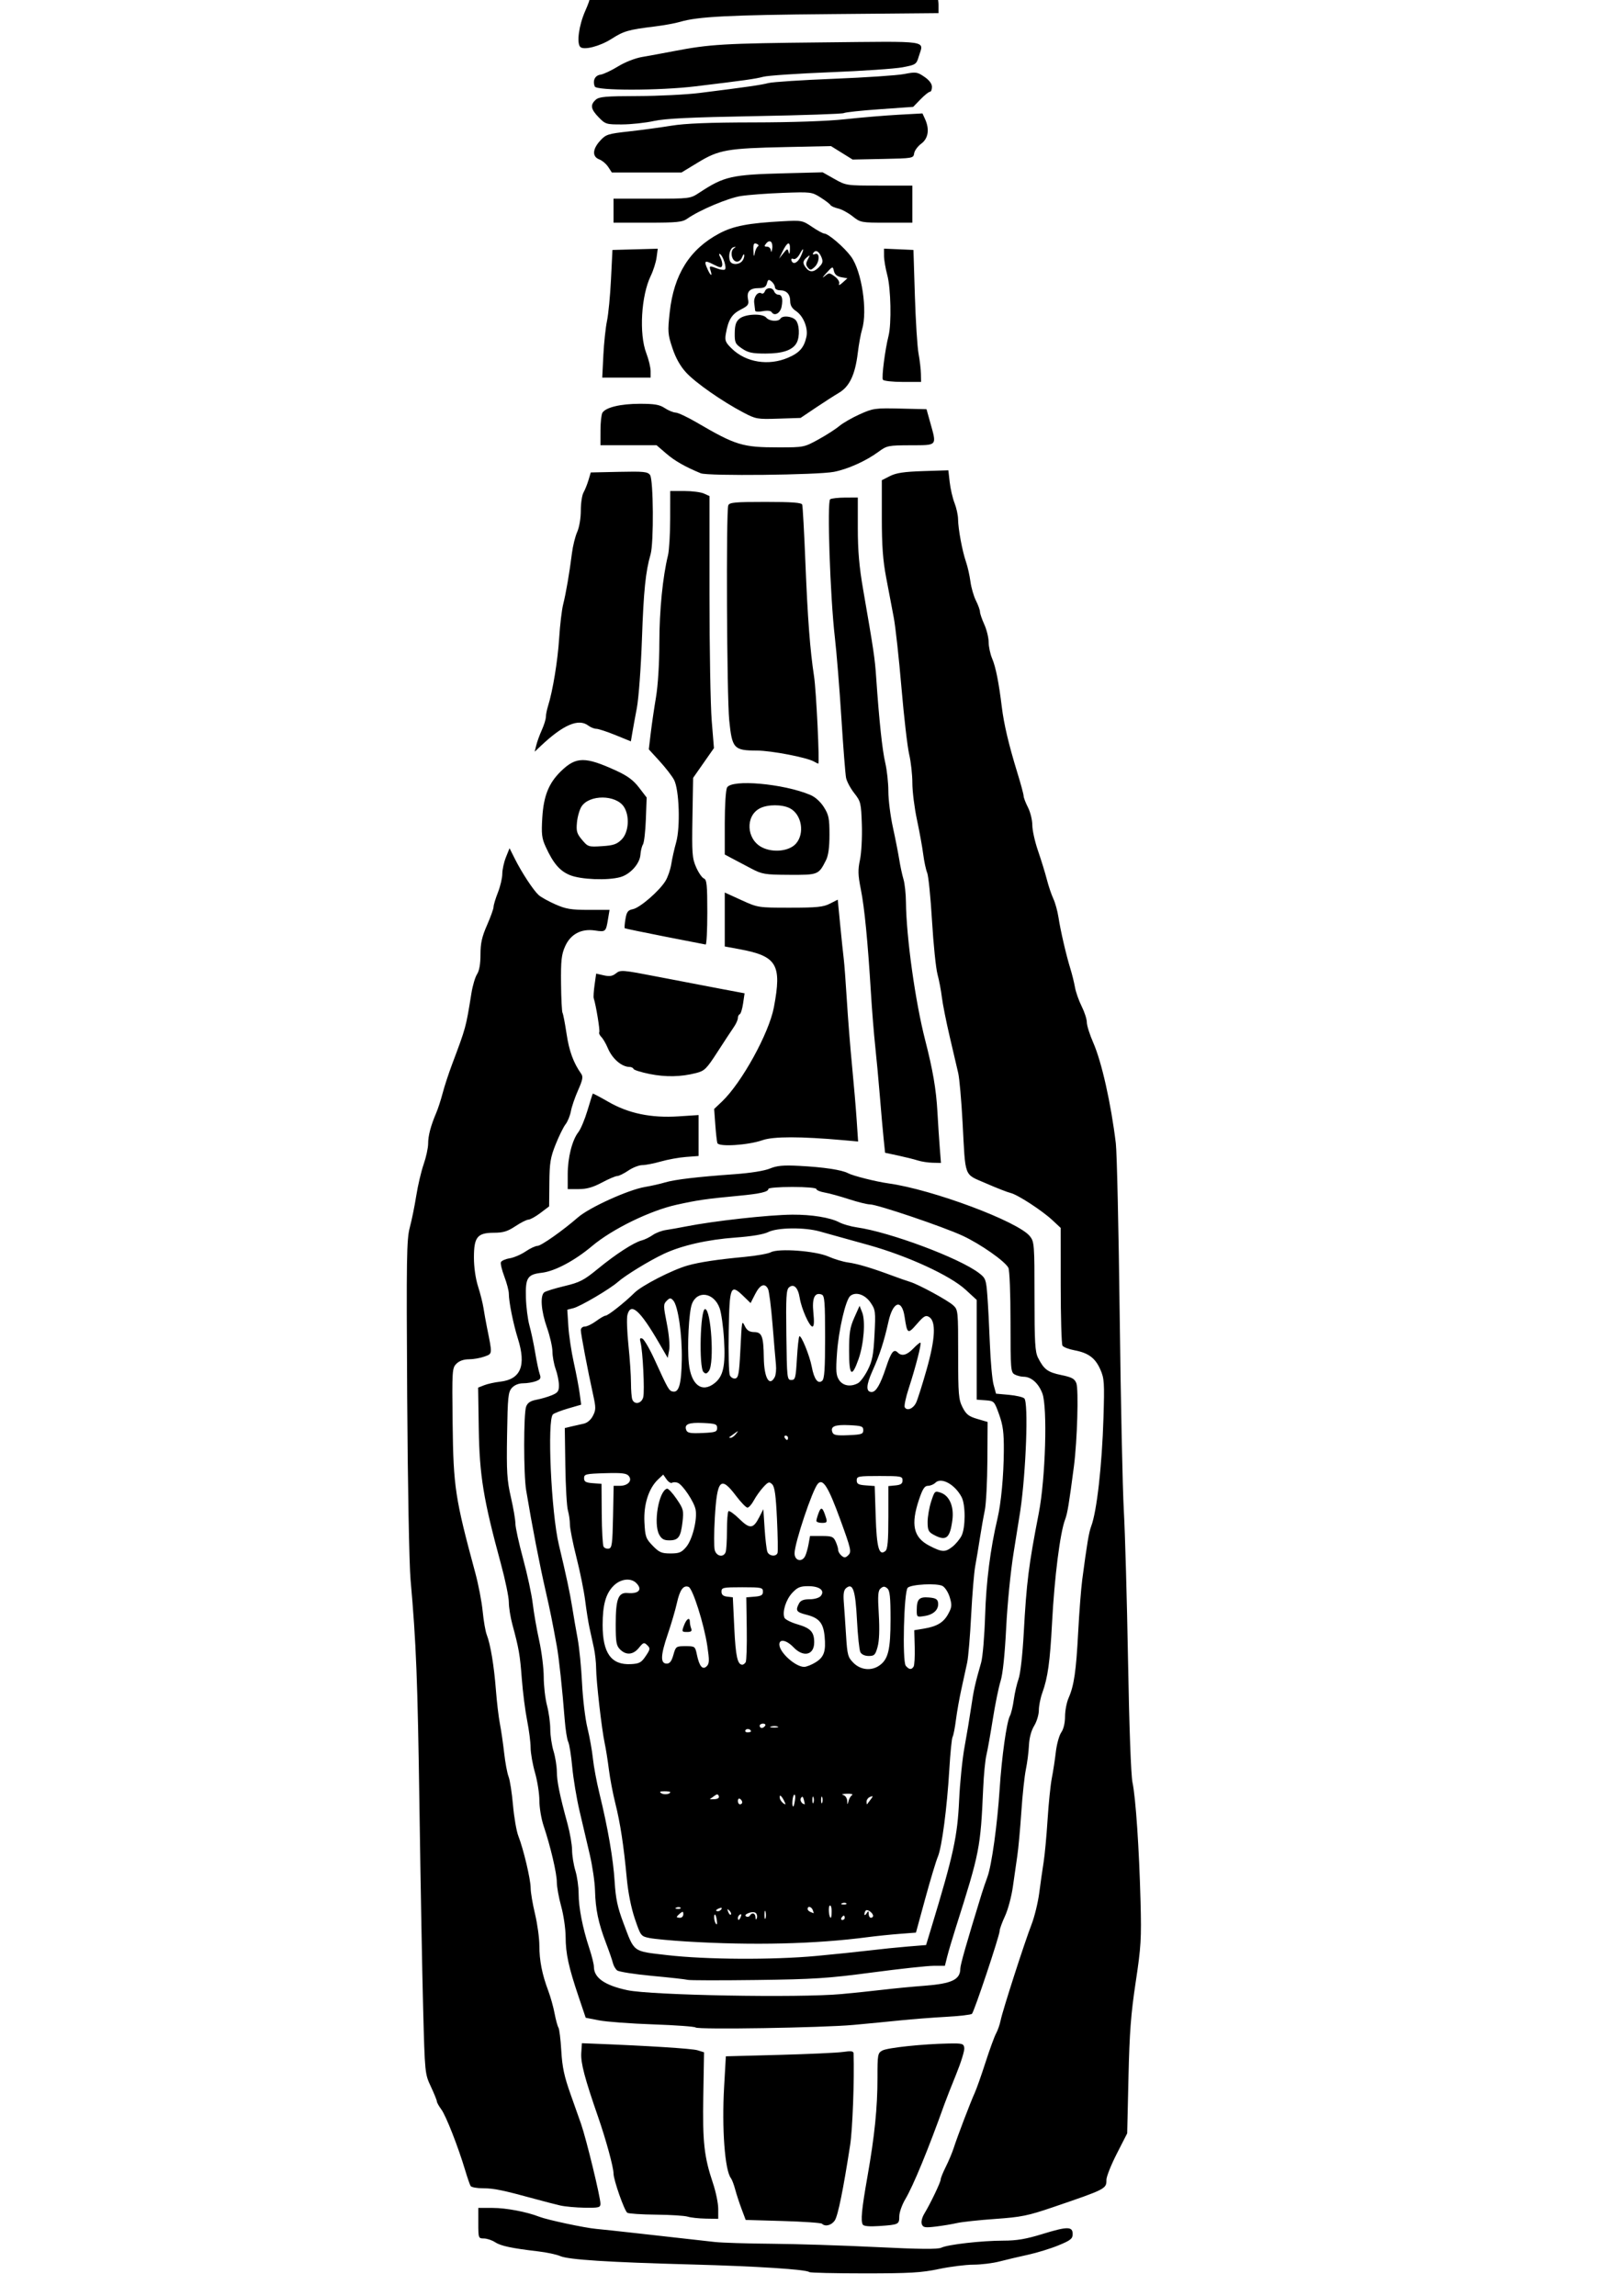 <?xml version="1.0" encoding="UTF-8" standalone="no"?>
<!-- Created with Inkscape (http://www.inkscape.org/) -->

<svg
   xmlns:dc="http://purl.org/dc/elements/1.1/"
   xmlns:cc="http://creativecommons.org/ns#"
   xmlns:rdf="http://www.w3.org/1999/02/22-rdf-syntax-ns#"
   xmlns:svg="http://www.w3.org/2000/svg"
   xmlns="http://www.w3.org/2000/svg"
   version="1.1"
   width="744.094"
   height="1052.362"
   id="svg2">
  <defs
     id="defs4" />
  <g
     id="layer1">
    <path
       d="m 371.03,1041.487 c -1.204,-1.204 -24.147,-2.691 -53.744,-3.483 -38.474,-1.03 -56.678,-2.195 -60.5,-3.872 -1.65,-0.724 -6.15,-1.686 -10,-2.137 -12.268,-1.437 -17.189,-2.485 -19.843,-4.224 -1.423,-0.932 -3.728,-1.695 -5.122,-1.695 -2.472,0 -2.535,-0.174 -2.535,-7 l 0,-7 6.606,0 c 6.169,0 15.599,1.79 21.41,4.064 3.623,1.418 20.698,5.059 25.985,5.542 2.475,0.226 10.575,1.092 18,1.925 19.218,2.156 29.622,3.322 36.42,4.081 3.256,0.364 14.956,0.728 26,0.81 11.044,0.082 32.581,0.764 47.859,1.517 20.034,0.987 28.398,1.068 30,0.29 3.015,-1.463 18.555,-3.229 28.416,-3.229 6.144,0 10.404,-0.722 17.927,-3.038 11.489,-3.537 13.878,-3.532 13.878,0.026 0,2.121 -0.959,2.883 -6.5,5.165 -3.575,1.472 -9.875,3.412 -14,4.31 -4.125,0.898 -10.005,2.287 -13.066,3.085 -3.061,0.798 -8.461,1.458 -12,1.467 -3.539,0.01 -10.665,0.909 -15.836,2 -7.92,1.671 -13.292,1.984 -34.083,1.984 -13.575,0 -24.947,-0.265 -25.271,-0.589 z m 24.554,-21.737 c -1.054,-1.706 -0.544,-7 2.136,-22.174 3.264,-18.48 4.587,-31.55 4.575,-45.215 -0.009,-10.606 0.113,-11.281 2.24,-12.438 2.363,-1.285 18.356,-2.983 30.25,-3.212 6.47,-0.125 7.023,0.029 7.309,2.035 0.17,1.193 -1.493,6.593 -3.695,12 -2.202,5.407 -4.647,11.631 -5.433,13.831 -7.39,20.679 -14.246,37.317 -17.962,43.588 -1.495,2.523 -2.718,6.025 -2.718,7.781 0,3.695 -0.262,3.82 -9.262,4.438 -4.312,0.296 -7.007,0.067 -7.44,-0.634 z m 27.042,-0.228 c -0.404,-1.052 0.077,-3.044 1.174,-4.864 2.869,-4.76 7.486,-14.425 7.486,-15.673 0,-0.615 1.059,-3.227 2.353,-5.803 1.294,-2.576 2.926,-6.467 3.625,-8.645 1.667,-5.189 7.733,-21.083 9.609,-25.175 0.81,-1.768 3.036,-8.068 4.947,-14 1.911,-5.932 4.095,-11.911 4.855,-13.286 0.759,-1.375 1.699,-4.075 2.088,-6 0.92,-4.552 10.938,-35.636 14.156,-43.925 1.372,-3.534 2.966,-10.059 3.542,-14.5 0.576,-4.441 1.479,-10.775 2.006,-14.075 0.527,-3.3 1.344,-12.075 1.814,-19.5 0.471,-7.425 1.345,-15.975 1.943,-19 0.598,-3.025 1.426,-8.425 1.841,-12 0.415,-3.575 1.535,-7.613 2.488,-8.973 1.061,-1.514 1.733,-4.337 1.733,-7.282 0,-2.645 0.737,-6.483 1.638,-8.527 2.493,-5.659 3.44,-12.172 4.391,-30.218 0.478,-9.075 1.315,-19.875 1.859,-24 2.177,-16.503 3.054,-21.718 4.127,-24.539 2.552,-6.713 4.935,-27.823 5.604,-49.636 0.495,-16.156 0.371,-18.061 -1.445,-22.166 -2.332,-5.273 -5.48,-7.601 -11.898,-8.8 -2.566,-0.479 -5.02,-1.431 -5.455,-2.115 -0.434,-0.684 -0.797,-13.108 -0.805,-27.609 l -0.015,-26.365 -3.75,-3.501 c -4.794,-4.475 -16.015,-11.77 -19.255,-12.518 -1.372,-0.316 -6.432,-2.298 -11.244,-4.403 -10.303,-4.507 -9.338,-1.991 -10.735,-28.007 -0.536,-9.987 -1.43,-20.112 -1.986,-22.5 -0.556,-2.388 -2.326,-9.966 -3.933,-16.841 -1.607,-6.875 -3.216,-14.975 -3.576,-18 -0.36,-3.025 -1.26,-7.75 -2.001,-10.5 -0.74,-2.75 -1.869,-13.775 -2.509,-24.5 -0.64,-10.725 -1.636,-20.625 -2.214,-22 -0.578,-1.375 -1.396,-5.2 -1.82,-8.5 -0.423,-3.3 -1.716,-10.431 -2.873,-15.847 -1.157,-5.416 -2.104,-12.973 -2.104,-16.794 0,-3.821 -0.657,-9.74 -1.461,-13.153 -0.804,-3.413 -2.399,-17.211 -3.546,-30.662 -1.147,-13.451 -2.728,-27.851 -3.513,-32 -0.786,-4.149 -2.34,-12.334 -3.454,-18.189 -1.54,-8.091 -2.026,-14.744 -2.026,-27.73 l 0,-17.085 3.75,-1.902 c 2.862,-1.452 6.472,-1.989 15.25,-2.27 l 11.5,-0.368 0.629,5.5 c 0.346,3.025 1.339,7.3 2.206,9.5 0.867,2.2 1.597,5.548 1.621,7.44 0.058,4.536 1.923,14.554 3.642,19.56 0.755,2.2 1.669,6.25 2.029,9 0.361,2.75 1.492,6.67 2.514,8.71 1.022,2.041 1.858,4.354 1.858,5.141 0,0.787 0.89,3.392 1.978,5.79 1.088,2.398 1.988,6.061 2,8.141 0.012,2.08 0.735,5.455 1.606,7.5 1.636,3.838 3.051,10.934 4.43,22.218 0.968,7.915 3.209,17.398 7.089,30 1.609,5.225 2.919,10.08 2.911,10.79 -0.008,0.709 0.885,3.054 1.985,5.21 1.1,2.156 2,5.817 2,8.135 0,2.318 1.178,7.623 2.617,11.79 1.44,4.166 3.253,10.05 4.03,13.075 0.777,3.025 2.12,7.015 2.985,8.866 0.865,1.851 1.925,5.676 2.356,8.5 0.94,6.153 3.551,17.422 5.476,23.634 0.767,2.475 1.712,6.3 2.101,8.5 0.389,2.2 1.771,6.123 3.071,8.717 1.3,2.594 2.364,5.894 2.364,7.332 0,1.439 1.317,5.616 2.926,9.283 3.874,8.827 8.133,27.799 10.365,46.168 0.501,4.125 1.3,39.675 1.776,79 0.476,39.325 1.328,79.6 1.894,89.5 0.566,9.9 1.432,40.725 1.924,68.5 0.544,30.746 1.346,52.651 2.049,56 1.483,7.063 3.056,30.324 3.685,54.514 0.446,17.145 0.227,20.783 -2.224,37 -2.186,14.463 -2.834,23.01 -3.307,43.642 l -0.589,25.656 -4.77,9.344 c -2.624,5.139 -4.761,10.527 -4.75,11.972 0.032,4.121 -0.252,4.267 -24.48,12.527 -11.507,3.923 -14.55,4.542 -26.5,5.386 -7.425,0.524 -15.3,1.371 -17.5,1.88 -2.2,0.51 -6.582,1.237 -9.738,1.617 -4.964,0.597 -5.83,0.45 -6.422,-1.092 z m -45.757,-0.195 c -0.412,-0.412 -8.455,-0.975 -17.872,-1.25 l -17.122,-0.5 -1.878,-5 c -1.033,-2.75 -2.356,-6.8 -2.941,-9 -0.585,-2.2 -1.468,-4.521 -1.962,-5.157 -2.774,-3.571 -4.199,-22.753 -3.108,-41.843 l 0.8,-14 24.5,-0.653 c 13.475,-0.359 26.637,-0.967 29.25,-1.351 3.657,-0.537 4.76,-0.387 4.795,0.653 0.4,11.933 -0.454,34.853 -1.567,42.056 -3.142,20.328 -5.576,32.295 -7.014,34.49 -1.483,2.263 -4.401,3.034 -5.881,1.555 z m -61.583,-3.25 c -1.375,-0.44 -7.9,-0.852 -14.5,-0.916 -6.6,-0.063 -12.53,-0.452 -13.178,-0.864 -1.33,-0.846 -6.322,-15.048 -6.322,-17.987 0,-2.822 -3.44,-15.46 -7.004,-25.734 -6.234,-17.968 -8.082,-24.968 -7.788,-29.5 l 0.292,-4.5 5,0.193 c 24.918,0.96 45.523,2.263 48,3.036 l 3,0.936 -0.342,19.917 c -0.367,21.361 0.364,27.973 4.429,40.083 1.327,3.953 2.413,9.245 2.413,11.761 l 0,4.574 -5.75,-0.1 c -3.163,-0.055 -6.875,-0.46 -8.25,-0.9 z m -58.5,-5.136 c -2.2,-0.511 -7.15,-1.791 -11,-2.843 -15.338,-4.193 -19.337,-5.021 -24.257,-5.021 -2.819,0 -5.413,-0.466 -5.765,-1.035 -0.352,-0.569 -1.477,-3.832 -2.501,-7.25 -3.239,-10.813 -8.79,-24.97 -10.922,-27.854 -1.131,-1.529 -2.056,-3.195 -2.056,-3.7 0,-0.506 -1.238,-3.562 -2.75,-6.79 -2.739,-5.847 -2.753,-5.994 -3.54,-35.871 -0.435,-16.5 -1.192,-57.9 -1.683,-92 -0.846,-58.787 -1.496,-75.408 -4.086,-104.5 -0.628,-7.05 -1.302,-43.629 -1.546,-83.899 -0.387,-63.687 -0.258,-72.058 1.194,-77.5 0.895,-3.355 2.232,-9.926 2.97,-14.601 0.738,-4.675 2.264,-11.158 3.392,-14.407 1.127,-3.249 2.05,-7.492 2.05,-9.429 0,-3.673 1.198,-8.221 3.732,-14.164 0.821,-1.925 2.136,-5.975 2.924,-9 0.787,-3.025 2.698,-8.875 4.246,-13 6.507,-17.343 6.368,-16.834 8.948,-32.826 0.561,-3.479 1.725,-7.401 2.586,-8.715 1.022,-1.56 1.565,-4.686 1.565,-9.006 0,-5.167 0.657,-8.116 3,-13.453 1.65,-3.759 3,-7.531 3,-8.381 0,-0.85 0.9,-3.829 2,-6.619 1.1,-2.791 2,-6.623 2,-8.517 0,-1.894 0.748,-5.313 1.663,-7.599 l 1.663,-4.156 2.447,4.886 c 3.155,6.3 8.485,14.415 10.901,16.596 1.041,0.94 4.479,2.853 7.638,4.25 4.845,2.143 7.241,2.541 15.304,2.541 l 9.559,0 -0.703,4.25 c -0.964,5.828 -1.083,5.931 -5.955,5.2 -6.344,-0.951 -11.237,1.661 -13.749,7.339 -1.638,3.703 -1.94,6.499 -1.831,16.973 0.071,6.897 0.375,12.936 0.675,13.42 0.3,0.485 1.141,4.85 1.87,9.701 1.185,7.885 3.163,13.271 6.71,18.267 0.936,1.318 0.648,2.825 -1.435,7.5 -1.433,3.218 -2.916,7.542 -3.295,9.609 -0.379,2.067 -1.48,4.767 -2.447,6 -0.967,1.233 -3.013,5.381 -4.547,9.219 -2.407,6.024 -2.802,8.445 -2.889,17.704 l -0.101,10.726 -3.989,3.018 c -2.194,1.66 -4.664,3.032 -5.489,3.05 -0.825,0.018 -3.525,1.378 -6,3.024 -3.562,2.368 -5.594,2.992 -9.75,2.996 -7.681,0.006 -9.25,1.93 -9.25,11.339 0,4.43 0.747,9.678 1.886,13.25 1.037,3.253 2.16,7.715 2.496,9.915 0.335,2.2 1.063,6.25 1.618,9 2.505,12.416 2.553,11.898 -1.221,13.263 -1.881,0.68 -5.076,1.237 -7.1,1.237 -2.365,0 -4.405,0.726 -5.712,2.033 -1.953,1.953 -2.021,3.02 -1.733,27.25 0.348,29.286 1.116,34.347 10.416,68.717 1.414,5.225 2.924,13.1 3.356,17.5 0.432,4.4 1.273,9.243 1.87,10.763 1.695,4.316 3.354,14.307 4.191,25.237 0.421,5.5 1.245,12.475 1.831,15.5 0.586,3.025 1.47,9.1 1.965,13.5 0.495,4.4 1.406,9.274 2.025,10.83 0.619,1.557 1.527,7.407 2.017,13 0.491,5.593 1.595,11.97 2.454,14.17 2.375,6.082 5.642,19.896 5.642,23.853 0,1.936 0.897,7.261 1.993,11.833 1.096,4.572 1.996,11.119 2,14.549 0.008,6.895 1.251,13.195 4.097,20.764 1.034,2.75 2.332,7.397 2.884,10.327 0.552,2.93 1.347,5.855 1.765,6.5 0.419,0.645 1.009,5.448 1.313,10.673 0.435,7.49 1.342,11.721 4.29,20 2.056,5.775 4.205,11.85 4.776,13.5 2.42,6.992 8.883,33.575 8.883,36.537 0,1.78 -0.677,1.954 -7.25,1.86 -3.987,-0.057 -9.05,-0.522 -11.25,-1.033 z m 62.118,-81.579 c -0.424,-0.424 -9.174,-1.062 -19.444,-1.418 -10.271,-0.356 -21.432,-1.185 -24.803,-1.843 l -6.129,-1.196 -3.261,-9.664 c -4.593,-13.611 -5.905,-19.664 -5.945,-27.427 -0.02,-3.719 -0.936,-10.01 -2.036,-13.98 -1.1,-3.969 -2,-8.951 -2,-11.071 0,-4.09 -2.893,-16.417 -6.079,-25.905 -1.056,-3.145 -1.921,-8.322 -1.921,-11.503 0,-3.182 -0.9,-8.932 -2,-12.778 -1.1,-3.846 -2.009,-9.02 -2.02,-11.497 -0.011,-2.477 -0.735,-8.103 -1.609,-12.503 -0.874,-4.4 -1.963,-12.95 -2.421,-19 -0.835,-11.032 -1.333,-13.902 -4.333,-24.96 -0.889,-3.278 -1.617,-7.858 -1.617,-10.177 0,-2.319 -1.63,-10.212 -3.622,-17.54 -8.047,-29.6 -9.829,-40.479 -10.168,-62.082 l -0.294,-18.759 2.792,-1.104 c 1.536,-0.607 4.817,-1.333 7.292,-1.613 9.492,-1.073 12.061,-7.338 8.126,-19.821 -2.083,-6.609 -4.126,-16.76 -4.127,-20.504 -2.8e-4,-1.342 -0.923,-4.868 -2.051,-7.835 -1.128,-2.967 -1.842,-5.94 -1.587,-6.605 0.255,-0.665 2.055,-1.468 3.999,-1.783 1.944,-0.316 5.238,-1.731 7.319,-3.145 2.081,-1.414 4.556,-2.571 5.499,-2.571 1.628,0 11.645,-7.06 18.488,-13.03 5.253,-4.583 23.167,-12.706 30.833,-13.982 2.75,-0.458 6.8,-1.37 9,-2.028 4.567,-1.365 14.691,-2.569 32,-3.806 7.22,-0.516 13.655,-1.542 16.156,-2.577 3.279,-1.357 6.127,-1.618 13.5,-1.241 11.085,0.568 19.581,1.845 22.344,3.358 2.171,1.189 12.875,3.889 18.5,4.667 20.221,2.794 59.614,17.518 64.922,24.266 1.978,2.514 2.078,3.844 2.078,27.557 0,20.987 0.255,25.419 1.621,28.115 2.712,5.356 4.427,6.632 10.636,7.914 4.887,1.009 6.138,1.688 6.933,3.759 1.094,2.848 0.408,26.371 -1.109,38.027 -2.219,17.055 -2.976,21.641 -4.023,24.371 -2.337,6.095 -4.918,26.512 -6.022,47.629 -0.924,17.671 -1.938,24.93 -4.452,31.876 -0.871,2.407 -1.586,6.007 -1.588,8 -0.002,1.993 -0.967,5.199 -2.144,7.124 -1.356,2.217 -2.236,5.516 -2.4,9 -0.143,3.025 -0.777,7.975 -1.408,11 -0.631,3.025 -1.569,11.8 -2.085,19.5 -0.515,7.7 -1.338,16.7 -1.828,20 -0.49,3.3 -1.406,9.693 -2.037,14.206 -0.63,4.513 -2.255,10.588 -3.611,13.5 -1.356,2.912 -2.469,5.999 -2.474,6.86 -0.013,2.145 -11.657,36.992 -12.685,37.963 -0.454,0.429 -5.775,1.049 -11.825,1.378 -6.05,0.329 -15.5,1.061 -21,1.627 -5.5,0.565 -15.175,1.5 -21.5,2.078 -14.248,1.301 -71.329,2.227 -72.382,1.174 z m 66.882,-15.315 c 5.5,-0.505 14.05,-1.398 19,-1.984 4.95,-0.586 13.5,-1.408 19,-1.827 12.594,-0.958 16.449,-2.789 16.485,-7.831 0.013,-1.812 2.867,-11.813 9.796,-34.328 0.592,-1.925 1.778,-5.4 2.634,-7.723 1.945,-5.276 4.528,-23.851 5.602,-40.277 0.965,-14.766 3.194,-30.689 4.689,-33.5 0.585,-1.1 1.397,-4.466 1.804,-7.48 0.407,-3.014 1.389,-7.289 2.182,-9.5 0.84,-2.343 1.83,-11.113 2.371,-21.02 1.27,-23.243 2.268,-31.192 6.901,-55 3.074,-15.796 4.046,-48.565 1.627,-54.897 -1.785,-4.674 -5.107,-7.603 -8.623,-7.603 -1.156,0 -2.971,-0.466 -4.035,-1.035 -1.826,-0.977 -1.934,-2.32 -1.934,-24.066 0,-13.175 -0.421,-23.817 -0.983,-24.867 -1.629,-3.044 -12.832,-10.884 -20.92,-14.641 -8.974,-4.168 -39.191,-14.39 -42.54,-14.39 -1.282,0 -5.644,-1.082 -9.694,-2.405 -4.05,-1.323 -9.051,-2.693 -11.114,-3.045 -2.062,-0.352 -3.75,-1.07 -3.75,-1.595 0,-0.548 -4.681,-0.955 -11,-0.955 -6.05,0 -11,0.398 -11,0.883 0,1.362 -3.679,2.222 -13.5,3.153 -15.189,1.44 -18.662,1.94 -28.5,4.101 -12.217,2.683 -29.532,11.126 -38.803,18.922 -8.036,6.757 -17.099,11.576 -23.084,12.275 -6.596,0.771 -7.542,2.25 -7.288,11.398 0.119,4.273 0.847,10.019 1.617,12.769 0.77,2.75 1.961,8.375 2.645,12.5 0.684,4.125 1.614,8.526 2.065,9.78 0.682,1.895 0.39,2.444 -1.731,3.25 -1.403,0.534 -4.028,0.97 -5.832,0.97 -2.062,0 -3.987,0.78 -5.185,2.102 -1.711,1.889 -1.937,4.087 -2.216,21.626 -0.269,16.885 -0.032,20.733 1.75,28.473 1.133,4.922 2.067,10.378 2.074,12.124 0.007,1.746 1.602,9.024 3.544,16.174 1.942,7.15 3.923,16.375 4.403,20.5 0.48,4.125 1.81,11.743 2.956,16.929 1.146,5.186 2.084,12.702 2.084,16.701 0,3.999 0.675,9.863 1.5,13.031 0.825,3.167 1.5,8.068 1.5,10.89 0,2.822 0.67,7.34 1.489,10.04 0.819,2.7 1.503,6.934 1.521,9.409 0.032,4.59 1.273,10.652 4.911,24 1.124,4.125 2.057,9.525 2.072,12 0.015,2.475 0.698,6.709 1.517,9.409 0.819,2.7 1.489,7.425 1.489,10.5 0,6.434 1.823,15.781 4.876,25.006 1.168,3.528 2.124,7.366 2.124,8.527 0,5.063 4.925,8.52 15.305,10.742 10.999,2.355 78.603,3.583 98.195,1.785 z m -70.5,-6.514 c -0.825,-0.246 -8.127,-1.06 -16.226,-1.809 -8.099,-0.749 -15.362,-1.89 -16.139,-2.535 -0.777,-0.645 -1.646,-2.171 -1.931,-3.392 -0.285,-1.221 -1.72,-5.369 -3.188,-9.219 -3.471,-9.1 -4.782,-15.387 -5.006,-24 -0.1,-3.85 -1.185,-11.275 -2.411,-16.5 -1.226,-5.225 -3.336,-14.225 -4.69,-20 -1.354,-5.775 -2.861,-14.846 -3.35,-20.159 -0.489,-5.312 -1.32,-10.487 -1.845,-11.5 -0.526,-1.013 -1.253,-5.666 -1.616,-10.341 -1.053,-13.561 -2.612,-28.089 -3.596,-33.5 -2.031,-11.171 -3.092,-16.419 -5.057,-25 -2.913,-12.72 -6.22,-29.785 -9.012,-46.5 -1.197,-7.168 -1.199,-35.163 -0.002,-38.31 0.672,-1.769 1.98,-2.637 4.75,-3.157 2.102,-0.394 5.285,-1.327 7.072,-2.074 2.754,-1.15 3.243,-1.861 3.206,-4.658 -0.024,-1.816 -0.692,-5.101 -1.485,-7.301 -0.793,-2.2 -1.457,-5.8 -1.477,-8 -0.02,-2.2 -1.15,-7.15 -2.511,-11 -2.682,-7.587 -3.223,-14.694 -1.233,-16.204 0.688,-0.522 4.85,-1.808 9.25,-2.858 7.03,-1.678 8.889,-2.639 15.332,-7.924 8.217,-6.74 16.444,-12.065 20.107,-13.015 1.341,-0.348 3.591,-1.445 5,-2.439 1.409,-0.994 4.136,-2.036 6.061,-2.317 1.925,-0.281 5.975,-1.001 9,-1.6 12.98,-2.57 38.157,-5.365 49,-5.439 8.882,-0.061 17.334,1.321 21.513,3.518 1.657,0.871 5.257,1.904 8,2.296 15.227,2.173 46.972,14.038 56.014,20.935 3.049,2.326 3.288,2.961 3.851,10.263 0.33,4.281 0.854,14.309 1.163,22.284 0.309,7.975 1.071,16.357 1.692,18.628 l 1.13,4.128 5.933,0.538 c 3.263,0.296 6.429,1.034 7.036,1.64 1.939,1.939 0.809,33.39 -1.852,51.566 -0.322,2.2 -1.687,10.75 -3.032,19 -1.384,8.485 -2.874,23.469 -3.432,34.5 -0.629,12.446 -1.558,21.309 -2.569,24.5 -0.871,2.75 -2.475,10.617 -3.564,17.483 -1.089,6.866 -2.415,14.291 -2.948,16.5 -0.532,2.209 -1.188,8.967 -1.457,15.017 -1.23,27.623 -1.588,29.449 -12.566,64 -1.573,4.95 -3.339,10.912 -3.925,13.25 l -1.066,4.25 -5.211,0.015 c -2.866,0.008 -15.561,1.389 -28.211,3.068 -20.215,2.684 -26.633,3.1 -53,3.437 -16.5,0.211 -30.675,0.182 -31.5,-0.064 z m 59,-10.96 c 8.525,-0.795 19.55,-1.936 24.5,-2.537 4.95,-0.601 12.778,-1.4 17.395,-1.776 l 8.395,-0.684 2.428,-8 c 10.162,-33.484 11.967,-41.774 12.731,-58.488 0.364,-7.969 1.493,-18.994 2.508,-24.5 1.015,-5.506 2.366,-13.612 3.002,-18.012 1.12,-7.748 1.847,-11 4.581,-20.5 0.712,-2.475 1.53,-12.15 1.817,-21.5 0.478,-15.547 2.398,-30.626 5.667,-44.5 1.671,-7.091 2.844,-19.577 2.913,-31 0.051,-8.44 -0.373,-11.717 -2.161,-16.703 -2.188,-6.102 -2.29,-6.208 -6.25,-6.5 l -4.026,-0.297 0,-22.858 0,-22.858 -5.087,-4.678 c -7.08,-6.511 -26.482,-15.449 -44.413,-20.46 -3.025,-0.845 -8.2,-2.284 -11.5,-3.196 -3.3,-0.913 -8.236,-2.287 -10.968,-3.055 -7.001,-1.967 -19.378,-1.818 -23.589,0.283 -2.129,1.062 -7.602,1.984 -14.904,2.51 -12.922,0.931 -24.82,3.635 -33.039,7.51 -6.682,3.149 -17.589,9.824 -21,12.851 -3.647,3.236 -17.199,11.212 -20.427,12.022 l -2.773,0.696 0.486,7.617 c 0.267,4.189 1.389,11.667 2.493,16.617 1.104,4.95 2.317,11.32 2.695,14.156 l 0.687,5.156 -5.831,1.689 c -3.207,0.929 -6.393,2.152 -7.081,2.717 -2.765,2.274 -0.845,45.012 2.686,59.783 3.348,14.004 5.114,22.263 6.094,28.5 0.605,3.85 1.731,10.375 2.503,14.5 0.772,4.125 1.686,13.35 2.033,20.5 0.346,7.15 1.458,16.375 2.471,20.5 1.013,4.125 2.14,10.425 2.505,14 0.365,3.575 1.713,10.775 2.995,16 3.871,15.774 6.342,30.11 6.975,40.467 0.471,7.701 1.321,11.731 3.95,18.718 5.24,13.924 4.076,13.061 20.15,14.934 17.738,2.067 48.452,2.237 68.387,0.378 z m -59.5,-6.615 c -7.15,-0.436 -14.8,-1.157 -17,-1.601 -3.943,-0.797 -4.039,-0.923 -6.718,-8.794 -1.682,-4.94 -3.093,-11.99 -3.701,-18.486 -1.419,-15.158 -2.982,-25.39 -5.27,-34.5 -1.105,-4.4 -2.432,-11.375 -2.949,-15.5 -0.517,-4.125 -1.378,-9.525 -1.914,-12 -1.358,-6.266 -3.904,-28.506 -3.928,-34.307 -0.011,-2.644 -0.483,-6.919 -1.048,-9.5 -0.566,-2.581 -1.47,-6.718 -2.01,-9.193 -0.54,-2.475 -1.424,-8.05 -1.964,-12.388 -0.541,-4.338 -2.336,-13.223 -3.99,-19.744 -1.654,-6.52 -3.007,-13.324 -3.007,-15.118 0,-1.795 -0.416,-4.713 -0.924,-6.484 -0.508,-1.772 -1.037,-10.986 -1.175,-20.477 l -0.251,-17.256 2.925,-0.716 c 1.609,-0.394 4.154,-0.97 5.657,-1.28 1.7,-0.351 3.325,-1.712 4.303,-3.603 1.409,-2.725 1.419,-3.73 0.094,-9.736 -2.454,-11.125 -5.629,-27.788 -5.629,-29.545 0,-0.926 0.794,-1.652 1.806,-1.652 0.993,0 3.331,-1.125 5.194,-2.5 1.864,-1.375 3.817,-2.5 4.341,-2.5 1.132,0 8.9,-6.138 13.221,-10.447 3.384,-3.375 17.418,-10.58 24.438,-12.547 5.522,-1.547 13.474,-2.746 26.183,-3.949 5.326,-0.504 10.697,-1.459 11.937,-2.122 3.549,-1.899 20.524,-0.629 26.415,1.976 2.629,1.163 6.622,2.371 8.873,2.684 4.462,0.621 10.771,2.491 20.093,5.956 3.3,1.227 7.125,2.568 8.5,2.98 3.874,1.162 17.239,8.433 19.75,10.744 2.192,2.018 2.25,2.598 2.25,22.437 0,18.412 0.192,20.743 2.006,24.297 1.656,3.247 2.832,4.174 6.75,5.324 l 4.744,1.392 -0.103,17.688 c -0.057,9.728 -0.594,20.027 -1.194,22.886 -0.601,2.859 -1.609,8.573 -2.242,12.698 -0.633,4.125 -1.593,9.881 -2.135,12.791 -0.542,2.91 -1.381,13.035 -1.865,22.5 -0.484,9.465 -1.304,19.234 -1.823,21.709 -0.518,2.475 -1.696,7.875 -2.617,12 -0.921,4.125 -2.062,10.536 -2.536,14.246 -0.474,3.71 -1.168,7.24 -1.541,7.844 -0.373,0.604 -1.043,7.243 -1.489,14.754 -1.058,17.818 -3.435,35.909 -5.285,40.222 -0.81,1.889 -3.397,10.478 -5.749,19.086 l -4.275,15.652 -7.573,0.581 c -4.165,0.32 -10.723,0.997 -14.573,1.504 -23.941,3.157 -52.614,3.845 -83,1.992 z m 13.696,-10.631 c -0.29,-1.512 -0.72,-2.173 -0.956,-1.467 -0.425,1.272 0.336,4.217 1.09,4.217 0.216,0 0.156,-1.238 -0.134,-2.75 z m 11.186,-0.802 c 0.341,-0.89 0.174,-1.291 -0.393,-0.941 -0.544,0.336 -0.989,1.034 -0.989,1.552 0,1.438 0.717,1.121 1.382,-0.611 z m 6.9,-1.566 c -0.559,-0.559 -1.897,-0.59 -3.283,-0.077 -1.415,0.523 -1.905,1.135 -1.239,1.547 0.606,0.375 1.385,0.224 1.73,-0.335 0.995,-1.61 2.503,-1.183 2.589,0.734 0.053,1.183 0.252,1.316 0.613,0.412 0.293,-0.736 0.109,-1.762 -0.409,-2.28 z m 4.411,-0.613 c -0.254,-0.973 -0.478,-0.419 -0.498,1.231 -0.02,1.65 0.187,2.446 0.461,1.769 0.274,-0.677 0.291,-2.027 0.037,-3 z m 36.307,2.731 c 0,-0.55 -0.198,-1 -0.441,-1 -0.243,0 -0.719,0.45 -1.059,1 -0.34,0.55 -0.141,1 0.441,1 0.582,0 1.059,-0.45 1.059,-1 z m -74,-1.622 c 0,-1.329 -0.271,-1.397 -1.5,-0.378 -0.825,0.685 -1.5,1.415 -1.5,1.622 0,0.208 0.675,0.378 1.5,0.378 0.825,0 1.5,-0.73 1.5,-1.622 z m 68,-1.437 c 0,-1.682 -0.39,-2.818 -0.866,-2.524 -0.806,0.498 -0.366,5.583 0.482,5.583 0.211,0 0.383,-1.377 0.383,-3.059 z m 19,2.181 c 0,-1.311 -2.585,-3.204 -3.342,-2.447 -0.362,0.362 -0.651,1.145 -0.643,1.741 0.008,0.596 0.452,0.408 0.985,-0.417 0.828,-1.282 0.972,-1.246 0.985,0.25 0.008,0.963 0.465,1.75 1.015,1.75 0.55,0 1,-0.395 1,-0.878 z m -65.876,-2.389 c -0.988,-0.98 -1.102,-0.865 -0.56,0.56 0.376,0.986 0.935,1.541 1.243,1.233 0.308,-0.308 6.4e-4,-1.115 -0.683,-1.793 z m 38.238,-0.233 c -0.627,-1.634 -2.362,-2.063 -2.362,-0.583 0,0.759 0.701,1.276 2.719,2.004 0.12,0.043 -0.04,-0.596 -0.357,-1.421 z m -41.869,-0.489 c 0.35,-0.567 -0.051,-0.735 -0.941,-0.393 -1.732,0.665 -2.049,1.382 -0.611,1.382 0.518,0 1.216,-0.445 1.552,-0.989 z m -18.764,-0.616 c -0.332,-0.332 -1.195,-0.368 -1.917,-0.079 -0.798,0.319 -0.561,0.556 0.604,0.604 1.054,0.043 1.645,-0.193 1.312,-0.525 z m 76,-2 c -0.332,-0.332 -1.195,-0.368 -1.917,-0.079 -0.798,0.319 -0.561,0.556 0.604,0.604 1.054,0.043 1.645,-0.193 1.312,-0.525 z m -23.524,-47.343 c 0.238,-1.621 0.064,-2.719 -0.387,-2.441 -0.802,0.496 -1.195,5.388 -0.433,5.388 0.213,0 0.581,-1.326 0.819,-2.947 z m -24.206,1.006 c 0,-0.518 -0.45,-1.219 -1,-1.559 -0.55,-0.34 -1,0.084 -1,0.941 0,0.857 0.45,1.559 1,1.559 0.55,0 1,-0.423 1,-0.941 z m 19,-1.059 c -1.203,-2.247 -2.129,-2.644 -1.75,-0.75 0.218,1.09 1.701,2.69 2.535,2.735 0.157,0.008 -0.196,-0.885 -0.785,-1.985 z m 9.268,-0.085 c -0.404,-1.545 -0.754,-1.746 -1.354,-0.776 -0.632,1.022 0.405,2.715 1.742,2.846 0.086,0.008 -0.089,-0.923 -0.389,-2.069 z m 4.395,-1.165 c -0.277,-0.688 -0.504,-0.125 -0.504,1.25 0,1.375 0.227,1.938 0.504,1.25 0.277,-0.688 0.277,-1.812 0,-2.5 z m 4,0 c -0.277,-0.688 -0.504,-0.125 -0.504,1.25 0,1.375 0.227,1.938 0.504,1.25 0.277,-0.688 0.277,-1.812 0,-2.5 z m 13.703,-0.985 c 0.624,-0.404 -0.441,-0.689 -2.366,-0.634 -1.925,0.055 -2.712,0.306 -1.75,0.558 0.963,0.252 1.802,1.437 1.866,2.634 0.108,2.031 0.149,2.043 0.616,0.177 0.275,-1.1 1.01,-2.331 1.634,-2.735 z m 8.559,1.962 c 1.183,-1.543 1.146,-1.691 -0.283,-1.143 -0.903,0.346 -1.641,1.332 -1.641,2.19 0,0.858 0.127,1.372 0.283,1.143 0.156,-0.229 0.894,-1.214 1.641,-2.19 z m -69.669,-1.503 c -0.391,-1.02 -0.817,-1.026 -2.122,-0.033 -0.898,0.683 -1.775,1.324 -1.948,1.424 -0.173,0.1 0.782,0.115 2.122,0.033 1.528,-0.093 2.255,-0.624 1.948,-1.424 z m -22.256,-1.831 c 0,-0.216 -1.238,-0.386 -2.75,-0.378 -2.001,0.011 -2.366,0.258 -1.341,0.907 1.273,0.806 4.091,0.441 4.091,-0.53 z m 37,-27.834 c 0,-1.055 -1.919,-1.499 -2.49,-0.575 -0.345,0.559 0.073,1.016 0.931,1.016 0.857,0 1.559,-0.198 1.559,-0.441 z m 6.5,-2.559 c 0.34,-0.55 -0.084,-1 -0.941,-1 -0.857,0 -1.559,0.45 -1.559,1 0,0.55 0.423,1 0.941,1 0.518,0 1.219,-0.45 1.559,-1 z m 5.769,0.344 c -0.677,-0.274 -2.027,-0.291 -3,-0.037 -0.973,0.254 -0.419,0.478 1.231,0.498 1.65,0.02 2.446,-0.187 1.769,-0.461 z m -32.277,-36.967 c -1.502,-10 -6.672,-26.317 -8.57,-27.045 -2.397,-0.92 -4.03,1.332 -5.372,7.406 -0.7,3.169 -2.608,9.671 -4.24,14.448 -3.276,9.591 -3.388,13.313 -0.401,13.313 1.374,0 2.224,-1.121 3.032,-4 1.093,-3.895 1.239,-4 5.545,-4 4.34,0 4.438,0.073 5.238,3.922 1.118,5.38 2.637,7.144 4.526,5.255 1.196,-1.196 1.234,-2.682 0.24,-9.3 z m -10.686,-9.377 c 1.183,-3.134 2.694,-4.021 2.694,-1.582 0,0.78 0.273,2.13 0.607,3 0.455,1.185 -0.026,1.582 -1.913,1.582 -2.385,0 -2.459,-0.161 -1.388,-3 z m 89.577,18.369 c 4.061,-2.844 5.117,-7.222 5.117,-21.215 0,-10.255 -0.308,-13.166 -1.5,-14.155 -1.197,-0.994 -1.805,-0.992 -3.01,0.008 -1.25,1.038 -1.401,3.079 -0.879,11.872 0.409,6.889 0.223,12.112 -0.529,14.869 -1.028,3.768 -1.492,4.25 -4.086,4.25 -1.778,0 -3.279,-0.687 -3.825,-1.75 -0.494,-0.963 -1.198,-7.597 -1.564,-14.743 -0.703,-13.736 -1.879,-17.186 -4.979,-14.613 -1.062,0.881 -1.358,2.669 -1.062,6.414 0.225,2.856 0.688,9.663 1.029,15.127 0.571,9.159 0.839,10.154 3.435,12.75 3.269,3.269 8.177,3.76 11.853,1.185 z m 15.702,0.493 c 0.387,-0.626 0.611,-4.632 0.498,-8.902 l -0.205,-7.764 4.311,-0.716 c 6.158,-1.023 9.144,-2.826 11.295,-6.82 1.643,-3.051 1.727,-4.011 0.664,-7.561 -0.67,-2.236 -2.163,-4.572 -3.319,-5.19 -2.571,-1.376 -14.373,-0.765 -15.964,0.826 -1.733,1.733 -2.524,33.767 -0.882,35.745 1.503,1.811 2.644,1.932 3.602,0.383 z m 1.43,-25.981 c 0.022,-4.96 1.107,-6.067 5.586,-5.7 3.009,0.246 3.964,0.777 4.186,2.326 0.442,3.085 -1.908,5.476 -6.041,6.146 -3.712,0.602 -3.747,0.577 -3.731,-2.773 z m -46.382,24.037 c 3.887,-2.402 4.8,-5.049 4.134,-11.982 -0.583,-6.066 -2.55,-8.392 -8.329,-9.847 -4.625,-1.165 -5.13,-1.929 -3.403,-5.155 0.748,-1.397 2.102,-1.934 4.878,-1.934 2.195,0 4.376,-0.643 5.087,-1.5 2.055,-2.476 -0.519,-4.5 -5.721,-4.5 -3.707,0 -4.969,0.528 -7.346,3.072 -2.883,3.086 -4.638,8.649 -3.59,11.379 0.309,0.806 3.06,2.192 6.113,3.079 5.897,1.714 7.544,3.506 7.544,8.204 0,5.868 -4.924,7.042 -9.5,2.266 -3.201,-3.341 -6.512,-3.98 -6.478,-1.25 0.046,3.635 7.36,10.229 11.36,10.243 1.035,0.004 3.398,-0.931 5.252,-2.076 z m -77.89,-2.855 c 2.112,-3.143 2.173,-3.571 0.715,-5 -1.449,-1.42 -1.797,-1.312 -3.814,1.188 -2.62,3.247 -5.866,3.528 -8.644,0.75 -1.718,-1.718 -2,-3.333 -2,-11.453 0,-11.694 1.165,-14.772 5.452,-14.403 5.158,0.444 6.942,-1.607 3.976,-4.573 -2.516,-2.516 -7.204,-1.949 -10.411,1.257 -3.566,3.566 -5.005,8.704 -5.012,17.901 -0.01,12.98 3.948,18.479 12.961,18.005 3.855,-0.203 4.783,-0.706 6.777,-3.672 z m 45.842,2.798 c 0.387,-0.626 0.61,-7.573 0.494,-15.436 l -0.21,-14.297 3.815,-0.314 c 3.043,-0.251 3.815,-0.719 3.815,-2.314 0,-1.86 -0.667,-2 -9.5,-2 -8.833,0 -9.5,0.14 -9.5,2 0,1.409 0.767,2.089 2.598,2.302 l 2.598,0.302 0.674,14.123 c 0.618,12.937 1.462,16.773 3.692,16.773 0.45,0 1.135,-0.513 1.523,-1.139 z m 27.247,-48.611 c 0.497,-0.963 1.208,-3.438 1.581,-5.5 l 0.677,-3.75 5.294,0 c 4.703,0 5.424,0.285 6.455,2.547 0.638,1.401 1.161,3.146 1.161,3.878 0,0.732 0.698,1.909 1.55,2.617 1.278,1.061 1.831,1.006 3.15,-0.313 1.466,-1.466 1.157,-2.814 -3.705,-16.149 -5.54,-15.196 -8.003,-19.132 -10.331,-16.512 -2.505,2.817 -10.663,27.207 -10.663,31.878 0,3.373 3.305,4.265 4.833,1.305 z m 5.167,-16.185 c 0,-0.514 0.482,-2.202 1.07,-3.75 1.134,-2.982 1.884,-2.441 3.376,2.435 0.59,1.928 0.321,2.25 -1.879,2.25 -1.412,0 -2.567,-0.421 -2.567,-0.935 z m -41.607,14.353 c 0.334,-0.87 0.607,-5.295 0.607,-9.833 0,-4.538 0.31,-8.562 0.689,-8.941 0.379,-0.379 2.596,1.182 4.926,3.469 4.876,4.785 6.424,4.667 9.178,-0.701 l 1.893,-3.689 0.584,8.889 c 0.321,4.889 0.89,9.676 1.264,10.639 0.782,2.011 4.052,2.362 4.661,0.5 0.225,-0.688 0.108,-7.699 -0.261,-15.582 -0.502,-10.755 -1.046,-14.708 -2.178,-15.84 -1.344,-1.344 -1.786,-1.209 -4.065,1.249 -1.406,1.516 -3.364,4.257 -4.351,6.09 -0.987,1.833 -2.314,3.333 -2.947,3.333 -0.634,0 -3.021,-2.475 -5.305,-5.5 -6.959,-9.217 -8.618,-7.464 -9.651,10.192 -0.389,6.651 -0.413,13.266 -0.053,14.7 0.736,2.932 4.02,3.604 5.009,1.026 z m -18.055,-2.408 c 2.836,-3.37 5.166,-12.739 4.276,-17.19 -0.709,-3.545 -5.93,-11.343 -8.17,-12.203 -0.894,-0.343 -2.07,-0.348 -2.615,-0.012 -0.544,0.336 -1.677,-0.37 -2.518,-1.57 l -1.528,-2.181 -2.311,2.171 c -4.332,4.07 -6.716,11.483 -6.306,19.607 0.34,6.724 0.636,7.569 3.797,10.83 2.971,3.065 4.058,3.537 8.144,3.537 4.008,0 5.092,-0.449 7.231,-2.99 z m -12.419,-5.668 c -2.719,-5.094 -0.2,-19.892 3.581,-21.036 0.55,-0.166 2.526,1.936 4.39,4.672 3.185,4.674 3.35,5.319 2.72,10.682 -0.809,6.886 -1.866,8.339 -6.064,8.339 -2.451,0 -3.544,-0.628 -4.628,-2.658 z m 105.081,-7.901 0,-14.314 3.25,-0.313 c 2.479,-0.239 3.25,-0.788 3.25,-2.313 0,-1.873 -0.667,-2 -10.5,-2 -9.833,0 -10.5,0.127 -10.5,2 0,1.628 0.767,2.056 4.123,2.301 l 4.123,0.301 0.443,13.875 c 0.461,14.442 1.543,18.319 4.443,15.912 1.04,-0.863 1.367,-4.563 1.367,-15.449 z m 29.385,13.471 c 1.46,-1.149 3.321,-3.376 4.135,-4.95 1.88,-3.636 1.925,-14.205 0.075,-17.761 -3.042,-5.847 -9.345,-9.308 -12.041,-6.611 -0.776,0.776 -2.302,1.411 -3.391,1.411 -1.535,0 -2.45,1.392 -4.071,6.194 -3.901,11.551 -2.616,17.455 4.618,21.22 5.908,3.075 7.315,3.14 10.675,0.498 z m -8.635,-5.484 c -2.35,-1.275 -2.75,-2.124 -2.75,-5.845 0,-2.394 0.73,-6.612 1.621,-9.374 1.576,-4.881 1.699,-4.993 4.419,-4.045 3.992,1.392 6.114,6.371 5.317,12.478 -1.109,8.497 -2.88,9.893 -8.607,6.786 z m -146.973,-8.191 0.277,-14.238 2.85,0 c 3.719,0 5.854,-2.381 4.066,-4.534 -1.016,-1.224 -3.214,-1.477 -10.872,-1.25 -8.838,0.262 -9.599,0.443 -9.599,2.284 0,1.617 0.765,2.057 4,2.296 l 4,0.296 0.099,13.805 c 0.055,7.593 0.434,14.347 0.843,15.009 0.409,0.662 1.49,1.061 2.401,0.886 1.434,-0.275 1.694,-2.232 1.934,-14.555 z m 80.223,-36.238 c 0,-0.55 -0.477,-1 -1.059,-1 -0.582,0 -0.781,0.45 -0.441,1 0.34,0.55 0.816,1 1.059,1 0.243,0 0.441,-0.45 0.441,-1 z m -23.872,-1.75 c 1.27,-1.619 1.222,-1.64 -0.628,-0.283 -1.1,0.807 -2.188,1.594 -2.417,1.75 -0.229,0.156 0.053,0.283 0.628,0.283 0.574,0 1.662,-0.787 2.417,-1.75 z m 58.372,-1.75 c 0,-1.76 -0.767,-2.036 -6.398,-2.302 -6.691,-0.315 -8.787,0.572 -7.748,3.28 0.502,1.308 1.9,1.557 7.383,1.317 5.998,-0.263 6.764,-0.522 6.764,-2.296 z m -67,-1 c 0,-1.76 -0.767,-2.036 -6.398,-2.302 -6.691,-0.315 -8.787,0.572 -7.748,3.28 0.502,1.308 1.9,1.557 7.383,1.317 5.998,-0.263 6.764,-0.522 6.764,-2.296 z m 91.222,-11.605 c 0.68,-1.419 2.846,-8.247 4.812,-15.172 4.025,-14.174 4.4,-22.153 1.135,-24.12 -1.55,-0.934 -2.41,-0.437 -5.607,3.24 -4.164,4.788 -4.417,4.64 -5.607,-3.295 -1.253,-8.354 -5.338,-7.146 -7.406,2.189 -1.996,9.009 -4.003,15.204 -7.277,22.464 -3.001,6.654 -3.135,9.799 -0.418,9.799 1.986,0 3.974,-3.401 6.57,-11.239 2.367,-7.145 3.561,-8.676 5.363,-6.874 1.866,1.866 4.199,1.259 7.203,-1.877 1.575,-1.644 3.035,-2.819 3.243,-2.611 0.52,0.52 -2.297,11.477 -5.355,20.826 -1.39,4.249 -2.226,8.212 -1.859,8.805 1.094,1.77 3.878,0.627 5.203,-2.136 z m -125.097,-2.534 c 0.707,-2.818 -0.211,-21.345 -1.246,-25.125 -0.471,-1.723 -0.27,-2.131 0.842,-1.704 0.804,0.309 3.353,4.703 5.663,9.765 6.189,13.559 6.535,14.161 8.333,14.507 2.778,0.535 3.881,-3.402 4.086,-14.587 0.211,-11.492 -1.717,-24.794 -3.939,-27.18 -1.195,-1.283 -1.568,-1.26 -3.013,0.185 -1.533,1.533 -1.527,2.267 0.082,10.37 1.015,5.111 1.458,10.181 1.07,12.248 l -0.662,3.528 -3.959,-6.824 c -8.769,-15.115 -13.01,-18.861 -14.524,-12.829 -0.375,1.493 -0.158,7.73 0.481,13.862 0.639,6.131 1.162,13.873 1.162,17.205 0,3.331 0.273,6.768 0.607,7.638 0.996,2.594 4.274,1.903 5.017,-1.058 z m 32.668,-6.376 c 4.022,-3.164 5.07,-7.933 4.376,-19.923 -0.336,-5.809 -1.243,-12.319 -2.015,-14.468 -2.595,-7.225 -10.261,-8.387 -12.716,-1.929 -1.396,3.673 -2.211,19.429 -1.407,27.226 1.015,9.843 5.955,13.662 11.762,9.094 z m -5.056,-5.148 c -2.149,-2.149 -1.473,-28.837 0.73,-28.837 2.777,0 4.328,24.847 1.77,28.346 -1.003,1.372 -1.518,1.473 -2.5,0.491 z m 70.83,5.127 c 1.065,-0.57 3.078,-3.289 4.473,-6.044 2.105,-4.155 2.635,-6.917 3.109,-16.214 0.544,-10.657 0.454,-11.378 -1.821,-14.706 -2.537,-3.71 -6.797,-5.101 -9.29,-3.032 -2.126,1.765 -5.342,15.639 -6.09,26.276 -0.573,8.149 -0.417,10.155 0.956,12.25 1.76,2.686 5.276,3.282 8.663,1.469 z m -4.067,-14.753 c 0,-8.351 0.387,-10.821 2.402,-15.333 l 2.402,-5.378 1.193,3 c 1.578,3.97 0.754,14.547 -1.669,21.431 -3.094,8.787 -4.328,7.726 -4.328,-3.719 z m -11,-6.365 c 0,-15.956 -0.236,-19 -1.513,-19.489 -3.26,-1.251 -4.555,1.525 -3.863,8.277 0.444,4.331 0.303,6.366 -0.439,6.366 -1.404,0 -5.031,-8.184 -5.823,-13.138 -0.754,-4.717 -2.704,-6.652 -4.882,-4.845 -1.287,1.068 -1.478,4.424 -1.25,21.872 0.26,19.854 0.343,20.611 2.27,20.611 1.824,0 2.05,-0.857 2.572,-9.738 0.314,-5.356 0.816,-9.982 1.114,-10.28 0.807,-0.807 4.755,8.874 5.716,14.018 1.048,5.609 2.808,7.987 4.732,6.39 1.068,-0.887 1.367,-5.271 1.367,-20.044 z m -23.104,18.349 c 0.531,-0.993 0.787,-3.58 0.568,-5.75 -0.219,-2.17 -0.923,-10.47 -1.566,-18.445 -0.642,-7.975 -1.573,-15.287 -2.068,-16.25 -1.481,-2.878 -3.661,-2.002 -5.89,2.368 l -2.101,4.118 -3.354,-3.25 c -5.853,-5.673 -6.315,-4.552 -6.676,16.208 -0.175,10.068 0.052,19.12 0.504,20.116 0.452,0.996 1.579,1.666 2.504,1.49 1.423,-0.271 1.777,-2.169 2.297,-12.31 0.768,-14.988 0.67,-14.472 2.185,-11.49 0.91,1.79 2.102,2.511 4.199,2.537 3.548,0.045 4.258,1.944 4.401,11.778 0.135,9.197 2.539,13.47 4.995,8.879 z m -94.896,-93.013 c 0,-7.65 2.04,-15.692 4.905,-19.334 1.05,-1.335 2.915,-5.785 4.144,-9.888 1.229,-4.103 2.326,-7.578 2.438,-7.723 0.112,-0.144 3.311,1.533 7.108,3.727 9.256,5.348 19.635,7.508 32.154,6.692 l 9.25,-0.603 0,9.384 0,9.384 -5.75,0.43 c -3.163,0.236 -8.359,1.176 -11.549,2.089 -3.189,0.913 -7.022,1.659 -8.518,1.659 -1.495,0 -4.375,1.125 -6.398,2.5 -2.023,1.375 -4.315,2.5 -5.091,2.5 -0.777,0 -3.942,1.35 -7.034,3 -4.1,2.188 -6.98,3 -10.641,3 l -5.019,0 0,-6.819 z m 160.5,-6.315 c -1.65,-0.529 -5.7,-1.54 -9,-2.247 l -6,-1.285 -0.665,-6.417 c -0.366,-3.529 -1.139,-12.267 -1.719,-19.417 -0.58,-7.15 -1.541,-17.5 -2.136,-23 -0.595,-5.5 -1.482,-16.525 -1.971,-24.5 -1.457,-23.761 -2.945,-39.021 -4.626,-47.42 -1.313,-6.561 -1.379,-8.888 -0.387,-13.561 0.661,-3.115 1.042,-10.315 0.851,-16.081 -0.33,-9.942 -0.496,-10.631 -3.483,-14.439 -1.725,-2.199 -3.411,-5.349 -3.747,-6.999 -0.336,-1.65 -1.306,-14.025 -2.155,-27.5 -0.849,-13.475 -2.197,-30.125 -2.995,-37 -2.147,-18.482 -3.629,-62.276 -2.14,-63.223 0.645,-0.41 3.761,-0.753 6.923,-0.762 l 5.75,-0.015 0,14.036 c 0,10.401 0.638,17.717 2.463,28.25 4.865,28.078 5.348,31.339 5.957,40.214 1.35,19.672 2.798,33.288 4.155,39.064 0.784,3.335 1.425,9.217 1.425,13.071 0,3.854 0.929,11.25 2.064,16.436 1.135,5.186 2.459,11.904 2.942,14.929 0.483,3.025 1.354,7.072 1.936,8.993 0.582,1.921 1.088,6.646 1.125,10.5 0.153,16.002 4.27,45.531 8.814,63.211 3.529,13.732 5.038,22.55 5.611,32.796 0.308,5.5 0.8,13.037 1.095,16.75 l 0.535,6.75 -3.811,-0.086 c -2.096,-0.047 -5.161,-0.519 -6.811,-1.048 z m -91.899,-7.989 c -0.239,-0.758 -0.666,-4.582 -0.949,-8.498 l -0.514,-7.121 3.562,-3.379 c 9.038,-8.576 21.572,-31.316 23.82,-43.217 3.705,-19.616 1.431,-23.457 -15.77,-26.64 l -6.75,-1.249 0,-12.362 0,-12.362 7.625,3.475 c 7.596,3.462 7.68,3.475 22.289,3.475 12.265,0 15.254,-0.301 18.273,-1.84 l 3.609,-1.84 1.127,11.59 c 0.62,6.375 1.353,13.39 1.63,15.59 0.277,2.2 0.917,10.75 1.422,19 0.505,8.25 1.577,21.75 2.382,30 0.805,8.25 1.759,19.427 2.12,24.838 l 0.657,9.838 -6.817,-0.608 c -19.455,-1.736 -32.041,-1.742 -36.956,-0.016 -6.642,2.332 -20.17,3.196 -20.76,1.325 z m -31.101,-31.664 c -3.85,-0.772 -7.15,-1.811 -7.333,-2.309 -0.183,-0.498 -0.977,-0.905 -1.764,-0.905 -3.632,0 -7.977,-3.736 -10.014,-8.611 -0.846,-2.024 -2.184,-4.326 -2.973,-5.116 -0.789,-0.789 -1.217,-1.788 -0.95,-2.219 0.41,-0.663 -1.515,-12.422 -2.546,-15.554 -0.181,-0.55 -0.003,-3.313 0.395,-6.14 l 0.724,-5.14 3.495,0.788 c 2.674,0.603 3.994,0.384 5.619,-0.932 2.023,-1.638 2.935,-1.563 19.235,1.602 9.411,1.827 22.193,4.277 28.404,5.444 l 11.293,2.122 -0.68,4.628 c -0.374,2.545 -1.068,4.778 -1.543,4.961 -0.475,0.183 -0.863,0.989 -0.863,1.79 0,0.801 -0.848,2.676 -1.883,4.167 -1.036,1.49 -4.383,6.581 -7.437,11.312 -5.068,7.85 -5.931,8.699 -9.867,9.701 -6.976,1.777 -13.841,1.909 -21.313,0.41 z m 7,-62.984 c -9.9,-1.942 -18.157,-3.657 -18.349,-3.813 -0.192,-0.155 -0.049,-2.063 0.319,-4.238 0.556,-3.289 1.133,-4.049 3.424,-4.507 3.245,-0.649 12.16,-8.383 14.945,-12.965 1.072,-1.764 2.261,-5.231 2.643,-7.706 0.382,-2.475 1.378,-6.921 2.214,-9.88 2.005,-7.095 1.431,-24.246 -0.961,-28.75 -0.914,-1.721 -3.89,-5.566 -6.612,-8.545 l -4.95,-5.416 0.892,-7.455 c 0.49,-4.1 1.574,-11.505 2.409,-16.455 0.908,-5.386 1.526,-15.425 1.539,-25 0.02,-14.763 1.546,-30.187 3.955,-40 0.54,-2.2 0.993,-9.738 1.006,-16.75 l 0.024,-12.75 6.453,0 c 3.549,0 7.599,0.522 9,1.161 l 2.547,1.161 0,45.194 c 0,24.857 0.459,50.85 1.021,57.762 l 1.021,12.568 -4.771,6.821 -4.771,6.821 -0.311,18.224 c -0.282,16.487 -0.12,18.657 1.699,22.769 1.106,2.5 2.708,4.813 3.561,5.14 1.305,0.501 1.551,2.955 1.551,15.488 0,8.191 -0.338,14.839 -0.75,14.773 -0.412,-0.066 -8.85,-1.709 -18.75,-3.65 z m -43.445,-28.144 c -4.706,-1.908 -7.684,-5.389 -11.195,-13.086 -1.744,-3.824 -1.973,-5.816 -1.52,-13.262 0.607,-9.985 2.972,-15.87 8.562,-21.299 6.952,-6.752 11.091,-6.783 25.453,-0.193 5.063,2.323 7.766,4.335 10.345,7.699 l 3.491,4.554 -0.37,10 c -0.203,5.5 -0.798,10.675 -1.321,11.5 -0.523,0.825 -1.048,2.936 -1.165,4.691 -0.277,4.141 -4.664,9.029 -9.248,10.302 -5.788,1.608 -18.017,1.126 -23.032,-0.907 z m 23.648,-16.333 c 3.285,-3.285 3.811,-10.789 1.05,-15.005 -3.654,-5.581 -15.788,-5.676 -19.408,-0.151 -0.907,1.385 -1.854,4.65 -2.105,7.256 -0.393,4.088 -0.073,5.193 2.33,8.048 2.704,3.213 2.97,3.298 9.134,2.905 5.226,-0.333 6.817,-0.873 8.998,-3.054 z m 59.298,13.231 c -3.025,-1.59 -6.963,-3.669 -8.75,-4.622 l -3.25,-1.732 0,-14.381 c 0,-8.001 0.459,-15.239 1.035,-16.315 2.096,-3.917 25.797,-1.828 38.154,3.363 2.267,0.952 4.676,3.113 6.25,5.606 2.233,3.537 2.561,5.154 2.561,12.626 0,5.918 -0.502,9.56 -1.621,11.77 -3.36,6.636 -3.538,6.706 -16.784,6.637 -11.339,-0.059 -12.439,-0.244 -17.595,-2.954 z m 20.691,-11.41 c 4.067,-4.728 2.551,-13.362 -2.836,-16.148 -3.553,-1.838 -10.182,-1.824 -13.764,0.028 -6.746,3.488 -6.201,14.185 0.909,17.853 5.138,2.651 12.633,1.823 15.691,-1.733 z m 8.309,-37.509 c -3.288,-1.919 -19.572,-5.065 -26.329,-5.086 -10.509,-0.033 -11.317,-0.918 -12.624,-13.834 -1.103,-10.906 -1.483,-95.846 -0.44,-98.562 0.519,-1.354 2.977,-1.582 17.031,-1.582 12.237,0 16.537,0.319 16.867,1.25 0.244,0.688 0.906,12.725 1.471,26.75 1.032,25.574 2.122,39.882 3.964,52 1,6.579 2.615,40.026 1.931,39.97 -0.204,-0.017 -1.046,-0.424 -1.871,-0.906 z m -127.41,-7.564 c 0.408,-1.65 1.558,-4.8 2.554,-7 0.996,-2.2 1.822,-4.868 1.834,-5.929 0.012,-1.061 0.457,-3.311 0.988,-5 2.187,-6.95 4.451,-20.74 5.101,-31.071 0.381,-6.05 1.206,-13.025 1.833,-15.5 1.287,-5.076 2.919,-14.583 4.033,-23.5 0.412,-3.3 1.496,-7.673 2.408,-9.718 0.957,-2.145 1.658,-6.298 1.658,-9.816 0,-3.354 0.558,-7.081 1.24,-8.282 0.682,-1.201 1.708,-3.759 2.281,-5.684 l 1.04,-3.5 12.96,-0.282 c 11.314,-0.246 13.12,-0.063 14.219,1.441 1.562,2.136 1.761,31.122 0.249,36.347 -2.297,7.942 -3.188,16.694 -3.969,38.993 -0.458,13.072 -1.495,27.05 -2.338,31.5 -0.834,4.4 -1.788,9.634 -2.122,11.631 l -0.607,3.631 -7.081,-2.881 c -3.894,-1.585 -7.848,-2.881 -8.786,-2.881 -0.938,0 -2.579,-0.661 -3.646,-1.468 -4.488,-3.394 -11.459,-0.414 -21.767,9.304 l -2.826,2.665 0.743,-3 z m 75.41,-124.624 c -7.293,-3.026 -11.941,-5.685 -15.891,-9.09 l -4.391,-3.786 -12.859,0 -12.859,0 0.015,-6.75 c 0.008,-3.712 0.412,-7.377 0.898,-8.144 1.553,-2.452 8.344,-4.076 17.087,-4.085 6.818,-0.007 9.094,0.385 11.5,1.978 1.65,1.093 3.9,2.02 5,2.06 1.1,0.04 5.375,2.045 9.5,4.454 18.118,10.584 21.081,11.486 37.716,11.486 11.468,0 11.703,-0.047 18.191,-3.613 3.615,-1.987 7.927,-4.755 9.583,-6.151 1.656,-1.396 5.894,-3.833 9.419,-5.417 6.082,-2.732 7.026,-2.865 18.496,-2.599 l 12.087,0.28 1.674,6 c 3.062,10.977 3.47,10.495 -8.916,10.533 -10.302,0.032 -10.917,0.156 -14.75,2.977 -5.75,4.232 -14.15,8.009 -20.5,9.218 -7.591,1.446 -57.792,1.979 -61,0.648 z m 19.5,-27.871 c -9.754,-5.133 -21.851,-13.578 -26.183,-18.277 -2.714,-2.944 -4.788,-6.632 -6.322,-11.242 -2.117,-6.363 -2.207,-7.553 -1.236,-16.423 1.899,-17.354 9.176,-28.916 22.741,-36.131 6.427,-3.418 13.303,-4.741 29.006,-5.578 8.747,-0.466 9.135,-0.393 13.5,2.564 2.472,1.675 4.993,3.053 5.603,3.063 1.862,0.03 9.142,6.28 12.264,10.528 4.935,6.715 7.684,24.932 5.055,33.497 -0.59,1.921 -1.468,6.753 -1.951,10.738 -1.202,9.911 -3.783,15.381 -8.6,18.222 -2.132,1.258 -6.969,4.367 -10.749,6.91 l -6.872,4.624 -10.128,0.331 c -9.736,0.319 -10.36,0.209 -16.128,-2.826 z m 20.517,-25.108 c 5.254,-2.26 7.322,-4.611 8.409,-9.559 0.881,-4.013 -1.407,-9.625 -4.842,-11.876 -1.716,-1.125 -2.584,-2.594 -2.584,-4.378 0,-3.292 -1.657,-5.085 -4.7,-5.085 -1.287,0 -2.3,-0.607 -2.3,-1.378 0,-0.758 -0.698,-1.957 -1.551,-2.664 -1.31,-1.087 -1.639,-0.951 -2.117,0.878 -0.431,1.647 -1.326,2.164 -3.749,2.164 -4.082,0 -5.617,1.582 -4.919,5.07 0.49,2.451 0.089,3.016 -3.411,4.801 -4.072,2.077 -5.668,4.699 -6.774,11.129 -0.526,3.06 -0.17,3.918 2.834,6.825 6.469,6.26 16.811,7.898 25.703,4.073 z m -21.119,-4.208 c -3.101,-2.109 -3.392,-2.733 -3.326,-7.147 0.055,-3.672 0.585,-5.251 2.203,-6.561 2.705,-2.19 10.571,-2.474 12.257,-0.443 1.382,1.665 5.541,1.962 6.468,0.462 0.949,-1.535 5.17,-1.187 6.929,0.571 1.783,1.783 2.084,7.603 0.542,10.484 -1.797,3.358 -6.377,4.945 -14.273,4.945 -6.087,0 -8.005,-0.411 -10.8,-2.311 z m 13.617,-16.665 c -0.405,-0.656 -2.026,-0.832 -4.093,-0.444 -1.882,0.353 -3.453,0.254 -3.491,-0.219 -0.038,-0.474 -0.229,-2.072 -0.425,-3.551 -0.366,-2.76 1.67,-5.438 3.346,-4.402 0.516,0.319 1.197,-0.092 1.512,-0.914 0.742,-1.934 3.532,-1.93 4.275,0.006 0.317,0.825 1.154,1.5 1.862,1.5 1.72,0 2.248,1.864 1.556,5.488 -0.578,3.025 -3.299,4.545 -4.54,2.537 z m 31.89,-16.027 c -1.895,-0.338 -2.994,-1.258 -3.362,-2.814 -0.539,-2.283 -0.583,-2.271 -3.545,0.986 -1.649,1.814 -2.016,2.475 -0.814,1.468 2.118,-1.774 2.263,-1.774 4.723,0.016 1.438,1.046 2.315,2.472 2.022,3.29 -0.339,0.948 0.223,0.777 1.637,-0.5 l 2.153,-1.944 -2.816,-0.502 z m -59.905,-2.998 c -0.73,-2.3 -0.564,-2.355 3.019,-0.993 1.457,0.554 3.034,0.769 3.505,0.478 0.997,-0.616 -0.748,-6.196 -2.222,-7.108 -0.551,-0.34 -0.478,0.359 0.162,1.554 0.64,1.195 1.022,2.836 0.85,3.647 -0.264,1.243 -0.902,1.173 -4.063,-0.445 -4.011,-2.052 -4.416,-1.689 -2.589,2.319 1.38,3.029 2.239,3.38 1.339,0.547 z m 50.479,-2.475 c 1.014,-1.221 1.057,-2.15 0.189,-4.055 -1.175,-2.58 -2.621,-3.165 -3.661,-1.482 -0.35,0.567 0.051,0.735 0.941,0.393 2.274,-0.873 2.033,3.873 -0.305,5.989 -1.619,1.465 -2.012,1.493 -3.069,0.219 -0.951,-1.146 -0.947,-1.961 0.02,-3.775 1.121,-2.104 1.082,-2.189 -0.431,-0.941 -2.09,1.724 -2.099,2.989 -0.038,5.267 1.744,1.927 3.861,1.389 6.353,-1.614 z m -36.179,-1.725 c 0.66,-0.66 1.171,-1.897 1.137,-2.75 -0.037,-0.918 -0.443,-0.602 -0.995,0.774 -0.581,1.448 -1.593,2.198 -2.687,1.99 -2.149,-0.41 -2.933,-4.734 -1.092,-6.027 1.067,-0.749 1.034,-0.857 -0.163,-0.535 -1.607,0.433 -2.51,3.977 -1.61,6.321 0.667,1.738 3.769,1.869 5.41,0.227 z m 27.065,-2.402 c 1.652,-3.625 1.315,-4.378 -0.478,-1.069 -0.912,1.682 -2.091,2.615 -2.909,2.301 -0.874,-0.336 -1.182,-0.023 -0.844,0.858 0.742,1.934 2.878,0.879 4.231,-2.09 z m -19.68,-4.509 c 0.549,-0.341 0.283,-0.879 -0.601,-1.219 -1.283,-0.492 -1.558,0.099 -1.448,3.111 0.102,2.777 0.254,3.086 0.601,1.219 0.256,-1.375 0.907,-2.775 1.448,-3.111 z m 14.091,2.679 c 0.305,1.196 0.537,0.672 0.608,-1.377 0.137,-3.902 -1.217,-3.462 -3.451,1.122 l -1.553,3.187 1.952,-2.432 c 1.831,-2.282 1.982,-2.313 2.444,-0.5 z m -8.033,-4.726 c -0.569,-0.569 -1.421,-0.332 -2.207,0.615 -1.064,1.282 -1.006,1.542 0.342,1.542 0.892,0 1.684,0.787 1.759,1.75 0.083,1.069 0.311,0.829 0.585,-0.615 0.247,-1.301 0.031,-2.783 -0.479,-3.292 z m 51.253,63.15 c -0.65,-1.051 0.996,-13.849 2.586,-20.108 1.408,-5.541 1.07,-21.732 -0.581,-27.884 -0.812,-3.025 -1.482,-6.983 -1.488,-8.796 l -0.012,-3.296 6.75,0.296 6.75,0.296 0.657,21 c 0.362,11.55 1.116,23.475 1.677,26.5 0.561,3.025 1.052,7.188 1.093,9.25 l 0.073,3.75 -8.441,0 c -4.643,0 -8.721,-0.454 -9.064,-1.008 z M 276.618,162.826 c 0.283,-5.638 1.037,-12.725 1.674,-15.75 0.638,-3.025 1.46,-11.575 1.826,-19 l 0.667,-13.5 10.387,-0.286 10.387,-0.286 -0.539,4.019 c -0.297,2.211 -1.498,6.001 -2.67,8.422 -4.397,9.083 -5.416,26.57 -2.063,35.392 1.1,2.893 2,6.606 2,8.25 l 0,2.989 -11.091,0 -11.091,0 0.515,-10.25 z m 4.667,-66.25 0,-5.5 17.57,0 c 17.487,0 17.59,-0.013 21.75,-2.75 11.444,-7.529 14.721,-8.269 39.367,-8.899 l 17.187,-0.439 5.394,3.044 c 5.353,3.021 5.507,3.044 20.563,3.044 l 15.169,0 0,8.5 0,8.5 -11.863,0 c -11.614,0 -11.94,-0.061 -15.552,-2.932 -2.029,-1.613 -5.011,-3.222 -6.626,-3.577 -1.615,-0.355 -3.205,-1.079 -3.532,-1.609 -0.328,-0.53 -2.403,-2.104 -4.611,-3.499 -3.897,-2.46 -4.407,-2.521 -17.166,-2.05 -7.233,0.267 -15.914,0.921 -19.292,1.454 -5.892,0.929 -18.946,6.44 -24.512,10.348 -2.315,1.625 -4.651,1.864 -18.25,1.864 l -15.596,0 0,-5.5 z m -2.437,-20.045 c -0.917,-1.4 -2.769,-2.963 -4.115,-3.475 -3.302,-1.256 -3.134,-4.662 0.423,-8.568 2.616,-2.873 3.537,-3.169 13.221,-4.244 5.725,-0.636 14.459,-1.818 19.409,-2.626 6.387,-1.043 17.359,-1.48 37.798,-1.506 17.981,-0.022 33.757,-0.575 42,-1.471 7.261,-0.79 18.184,-1.709 24.272,-2.042 l 11.07,-0.607 1.18,2.589 c 2.14,4.697 1.491,8.889 -1.748,11.283 -1.61,1.19 -3.073,3.187 -3.25,4.438 -0.316,2.225 -0.62,2.28 -14.266,2.553 l -13.943,0.279 -4.962,-3.084 -4.962,-3.084 -20.595,0.439 c -26.931,0.574 -30.785,1.247 -40.324,7.038 l -7.632,4.633 -15.955,0 -15.955,0 -1.667,-2.545 z m -4.367,-22.753 c -3.647,-3.763 -3.974,-5.688 -1.367,-8.047 1.55,-1.403 4.483,-1.662 19.25,-1.698 9.582,-0.024 22.371,-0.665 28.421,-1.426 21.916,-2.755 28.062,-3.639 31.5,-4.534 1.925,-0.501 15.425,-1.384 30,-1.963 14.575,-0.579 29.087,-1.557 32.249,-2.173 5.378,-1.049 5.974,-0.967 9.243,1.259 2.245,1.529 3.497,3.184 3.501,4.63 0.004,1.238 -0.422,2.25 -0.945,2.25 -0.524,0 -2.463,1.556 -4.309,3.457 l -3.357,3.457 -15.353,1.084 c -8.444,0.596 -15.843,1.392 -16.441,1.767 -0.598,0.376 -18.863,1 -40.588,1.389 -29.593,0.529 -41.256,1.09 -46.5,2.239 -3.85,0.843 -10.399,1.55 -14.554,1.57 -7.253,0.035 -7.681,-0.095 -10.75,-3.261 z m -1.812,-14.144 c -1.038,-2.705 0.103,-5.054 2.626,-5.407 1.369,-0.192 4.979,-1.882 8.021,-3.757 3.181,-1.96 7.854,-3.804 11,-4.34 3.008,-0.512 9.519,-1.71 14.469,-2.662 16.683,-3.208 22.869,-3.573 68.25,-4.031 50.529,-0.51 46.455,-1.115 44.155,6.562 -1.05,3.503 -1.36,3.706 -7.424,4.857 -3.481,0.66 -18.4,1.678 -33.155,2.261 -14.754,0.583 -28.542,1.513 -30.64,2.065 -3.789,0.998 -8.176,1.617 -31.186,4.399 -16.471,1.992 -45.359,2.024 -46.116,0.052 z m -6.634,-18.129 c -1.741,-1.77 -0.633,-9.86 2.25,-16.429 2.806,-6.392 3,-7.64 3,-19.259 l 0,-12.424 3.866,-1.158 c 2.126,-0.637 5.282,-1.158 7.013,-1.158 1.731,0 6.394,-0.9 10.364,-2 3.969,-1.1 9.969,-2 13.332,-2 3.43,0 8.708,-0.867 12.02,-1.975 5.462,-1.827 8.761,-1.977 43.92,-2 36.13,-0.023 38.2,0.075 41.746,1.975 2.737,1.467 5.664,2.004 10.985,2.015 3.989,0.008 7.767,0.346 8.394,0.75 0.627,0.404 1.395,2.985 1.706,5.735 1.306,11.548 2.386,17.221 3.971,20.872 0.925,2.13 1.682,5.605 1.682,7.723 l 0,3.85 -48.75,0.434 c -47.536,0.423 -61.573,1.14 -69.75,3.562 -2.2,0.652 -7.375,1.598 -11.5,2.104 -12.256,1.502 -14.24,2.072 -20,5.746 -5.283,3.37 -12.661,5.253 -14.25,3.638 z"
       id="path3050"
       style="fill:#000000" />
  </g>
</svg>

